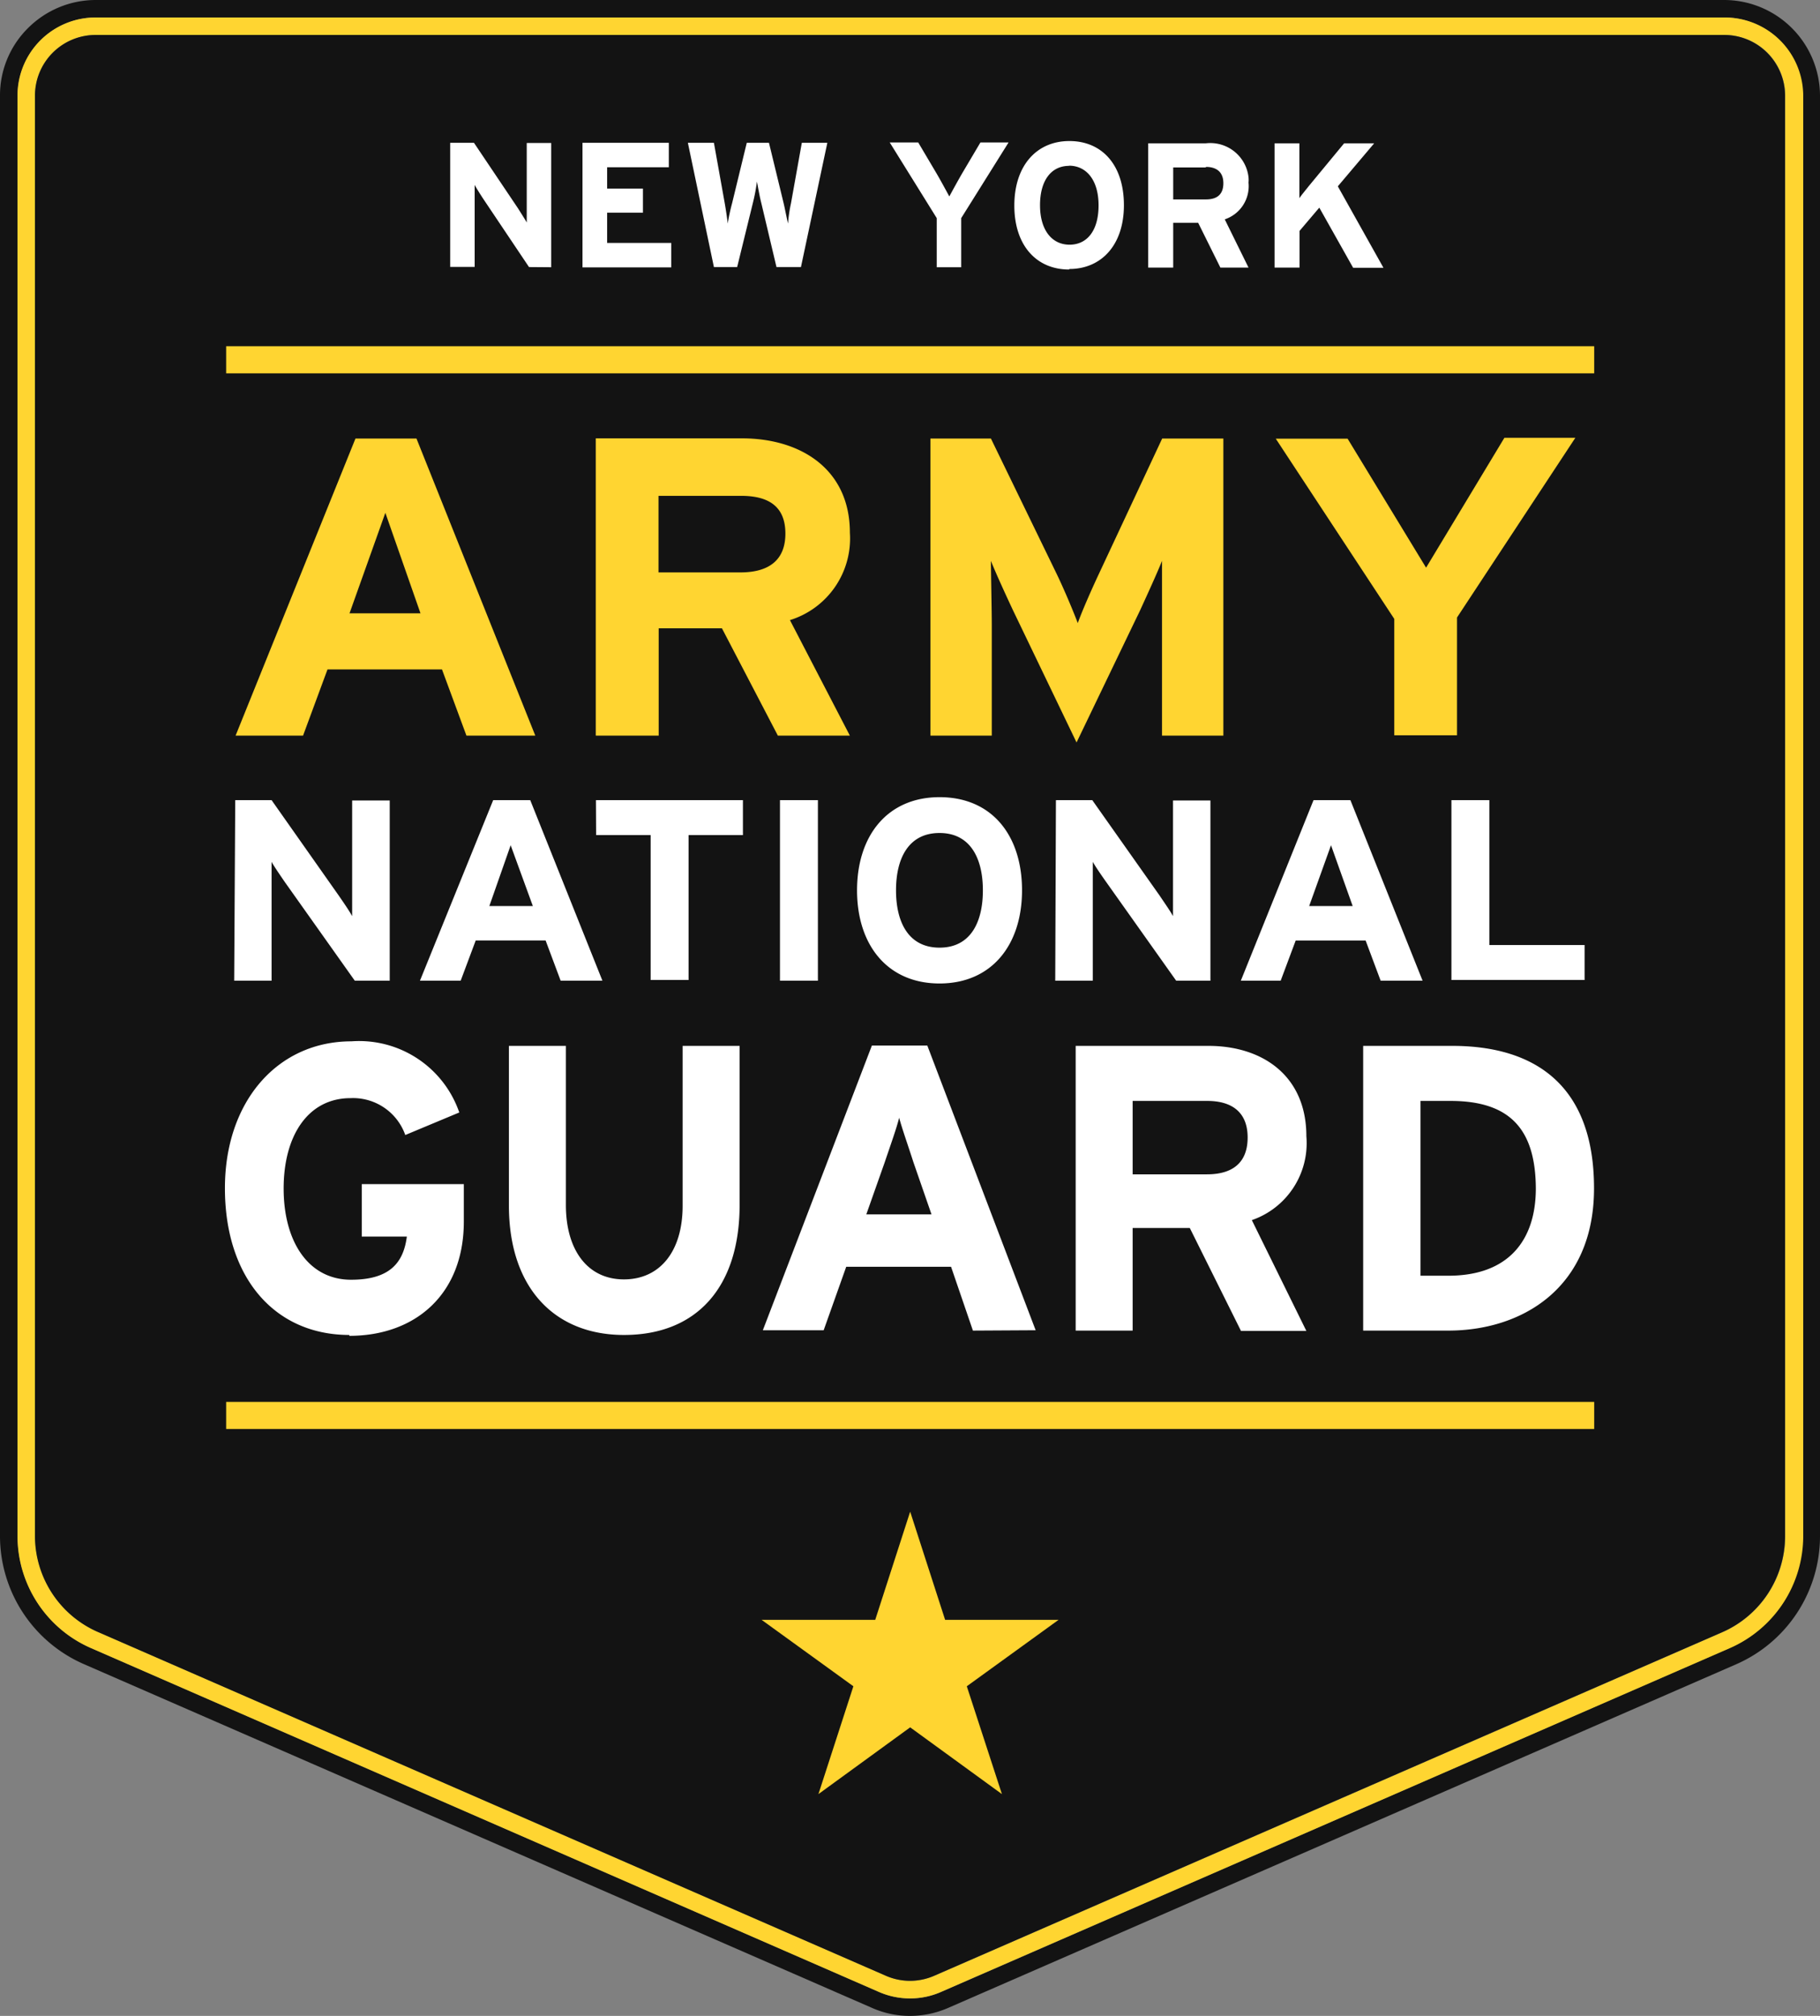 <svg xmlns="http://www.w3.org/2000/svg" width="104.14" height="115.34" viewBox="0 0 104.14 115.34">
  <rect x="0" y="0" width="104.14" height="115.34" fill="#808080" stroke="none"/>
  <g id="logo-large-stroke" transform="translate(0.01)">
    <path id="Path_215" data-name="Path 215" d="M352.67,338.52H259.48a5.48,5.48,0,0,0-3.88,1.61A5.41,5.41,0,0,0,254,344v82.41a8,8,0,0,0,4.77,7.31l45.1,19.67a5.33,5.33,0,0,0,2.2.47,5.479,5.479,0,0,0,2.19-.46l45.11-19.67a8,8,0,0,0,4.77-7.3V344a5.49,5.49,0,0,0-5.47-5.48Zm4.48,87.91a7,7,0,0,1-4.18,6.38l-45.1,19.67a4.389,4.389,0,0,1-1.79.38,4.44,4.44,0,0,1-1.8-.38l-45.1-19.68a7,7,0,0,1-4.17-6.39V344a4.47,4.47,0,0,1,4.47-4.48h93.19a4.49,4.49,0,0,1,4.48,4.48Z" transform="translate(-254.01 -338.52)" fill="#131313"/>
    <path id="Path_216" data-name="Path 216" d="M352.67,339.52H259.48A4.47,4.47,0,0,0,255,344v82.41a7,7,0,0,0,4.17,6.39l45.1,19.68a4.44,4.44,0,0,0,1.8.38,4.39,4.39,0,0,0,1.79-.38L353,432.81a7,7,0,0,0,4.18-6.38V344a4.49,4.49,0,0,0-4.51-4.48Zm3.48,86.91a6,6,0,0,1-3.58,5.47l-45.1,19.66a3.45,3.45,0,0,1-2.78,0l-45.11-19.68a6,6,0,0,1-3.57-5.47V344a3.47,3.47,0,0,1,3.47-3.48h93.2a3.48,3.48,0,0,1,3.47,3.48Z" transform="translate(-254.01 -338.52)" fill="#ffd531"/>
    <path id="Path_217" data-name="Path 217" d="M352.68,340.52h-93.2A3.47,3.47,0,0,0,256,344v82.41a6,6,0,0,0,3.57,5.47l45.11,19.68a3.45,3.45,0,0,0,2.78,0l45.1-19.66a6,6,0,0,0,3.58-5.47V344a3.48,3.48,0,0,0-3.46-3.48Z" transform="translate(-254.01 -338.52)" fill="#131313"/>
    <path id="Path_206" data-name="Path 206" d="M309.32,435l5.25-3.8h-6.49l-2-6.19-2,6.19h-6.5l5.25,3.8-2,6.17,5.25-3.82,5.25,3.82Zm24.46-61.07v6.66h3.59v-6.74l6.77-10.28h-4.06L335.6,371l-4.49-7.38H327Zm-26.54,6.68h3.51v-6.26c0-.93-.05-3.09-.05-3.74.25.63.8,1.84,1.26,2.82L315.6,381l3.64-7.57c.46-1,1-2.19,1.25-2.82v10H324v-17h-3.5l-3.61,7.72c-.47,1-1,2.22-1.22,2.84-.23-.61-.76-1.89-1.22-2.84l-3.75-7.72h-3.46Zm-19.13,0h3.58v-6.14h3.62l3.2,6.14h4.12L299.2,374a4.89,4.89,0,0,0,3.43-5c0-3.63-2.8-5.4-6.18-5.4h-8.36v17Zm10.83-11.56c0,1.48-.9,2.22-2.57,2.22h-4.69v-4.38h4.69c1.63-.01,2.57.62,2.57,2.16Zm-31.46,11.56h3.86l1.4-3.79h6.55l1.4,3.79h3.94l-6.8-17h-3.49Zm10.58-7H274l2.05-5.75Zm67.16-13.73H266.94v-1.55h78.28Zm0,58.85H266.94v1.55h78.28Z" transform="translate(-254.01 -338.52)" fill="#ffd531"/>
    <path id="Path_207" data-name="Path 207" d="M336.88,414.65H332V398.36h5.1c4.66,0,8.11,2.19,8.11,8.15C345.21,412.23,341.07,414.65,336.88,414.65Zm.12-13.14h-1.72v10h1.6c3.41,0,5-2,5-5-.02-3.33-1.43-5-4.88-5Zm-12,13.14-2.92-5.87h-3.27v5.87h-3.26V398.36h7.6c3.07,0,5.6,1.69,5.6,5.17a4.66,4.66,0,0,1-3.12,4.8l3.12,6.34H325Zm-1.94-13.14h-4.25v4.2h4.25c1.51,0,2.33-.7,2.33-2.11s-.86-2.09-2.31-2.09Zm-13.39,13.14L308.42,411h-6l-1.29,3.63h-3.48l6.24-16.29h3.17l6.2,16.29ZM306.26,405c-.32-1-.65-1.92-.81-2.53-.15.61-.5,1.58-.82,2.53l-1.06,3h3.73Zm-16.56,9.9c-3.93,0-6.58-2.65-6.58-7.41v-9.13h3.26v9.1c0,2.61,1.26,4.26,3.32,4.26s3.36-1.6,3.36-4.21v-9.15h3.26v9.1c0,4.72-2.47,7.44-6.61,7.44Zm-15.71,0c-4.26,0-7.12-3.26-7.12-8.4,0-4.95,3-8.4,7.24-8.4a6.06,6.06,0,0,1,6.17,4.07l-3.09,1.29a3.17,3.17,0,0,0-3.13-2.11c-2.43,0-3.83,2.14-3.83,5.17s1.41,5.22,3.86,5.22c2.24,0,3-1,3.19-2.47H274.7v-3h5.84v2.14c0,4.17-2.78,6.54-6.55,6.54Zm63.06-30.6h2.17v8.29h5.45v2h-7.62Zm-7.89,0h2.11l4.13,10.33H333l-.86-2.3h-4l-.86,2.3H325Zm1,2.58-1.25,3.48h2.49Zm-15.74-2.58h2.08l3.86,5.47c.26.39.62.9.76,1.17v-6.62h2.14v10.31H321.3l-4-5.64c-.27-.38-.63-.9-.77-1.16v6.8h-2.15Zm-6.66-.17c3,0,4.72,2.19,4.72,5.33s-1.75,5.33-4.72,5.33-4.72-2.19-4.72-5.33S304.79,384.13,307.76,384.13Zm0,2.05c-1.76,0-2.49,1.43-2.49,3.28s.73,3.28,2.49,3.28,2.48-1.43,2.48-3.28S309.51,386.18,307.76,386.18Zm-9.13-1.88h2.17v10.33h-2.17Zm-10.53,0h8.41v2H293.4v8.29h-2.17V386.3h-3.12Zm-5.88,0h2.12l4.13,10.33h-2.39l-.86-2.3h-4l-.86,2.3h-2.33Zm1,2.58L282,390.36h2.49Zm-15.76-2.58h2.08l3.85,5.47c.27.39.62.9.76,1.17v-6.62h2.15v10.31h-2l-4-5.64c-.26-.38-.62-.9-.76-1.16v6.8H267.4Z" transform="translate(-254.01 -338.52)" fill="#fff"/>
    <path id="Path_205" data-name="Path 205" d="M284.27,353.8l-2.61-3.89c-.17-.26-.4-.62-.5-.81v4.69h-1.4v-7.1h1.36l2.52,3.75c.17.27.4.63.5.81V346.7h1.4v7.11Zm3.06,0v-7.11h4.94v1.4h-3.53v1.22h2.05v1.38h-2.05v1.73h3.67v1.4h-5.08Zm12.5,0h-1.4l-.87-3.67c-.11-.42-.2-1-.25-1.22a10.086,10.086,0,0,1-.23,1.22l-.9,3.67h-1.33l-1.49-7.11h1.49l.62,3.46c.06.34.14.87.17,1.16a11.59,11.59,0,0,1,.25-1.16l.84-3.46H298l.84,3.46c.08.34.18.87.25,1.16a8.33,8.33,0,0,1,.17-1.16l.62-3.46h1.46ZM309,351v2.81h-1.4V351l-2.69-4.33h1.63l1,1.69c.25.42.64,1.14.78,1.4.14-.26.51-.94.78-1.4l1-1.69h1.61Zm6.17,2.94c-1.86,0-3.13-1.37-3.13-3.66s1.28-3.69,3.15-3.69,3.12,1.37,3.12,3.67-1.31,3.65-3.12,3.65Zm0-5.93c-1,0-1.66.81-1.66,2.25s.69,2.26,1.69,2.26,1.66-.8,1.66-2.25-.7-2.27-1.69-2.27Zm8.66,5.82-1.27-2.56h-1.43v2.56H319.7v-7.11H323a2.2,2.2,0,0,1,2.44,1.94,1.614,1.614,0,0,1,0,.31,2,2,0,0,1-1.36,2.1l1.36,2.76ZM323,348.1h-1.87v1.83H323c.67,0,1-.31,1-.93s-.37-.93-1-.93Zm8.42,5.73-1.93-3.43-1.13,1.33v2.1h-1.43v-7.11h1.42v3.14c.11-.17.37-.48.56-.72l2-2.42h1.72l-2.08,2.46,2.61,4.66h-1.73Z" transform="translate(-254.01 -338.52)" fill="#fff"/>
  </g>
</svg>
